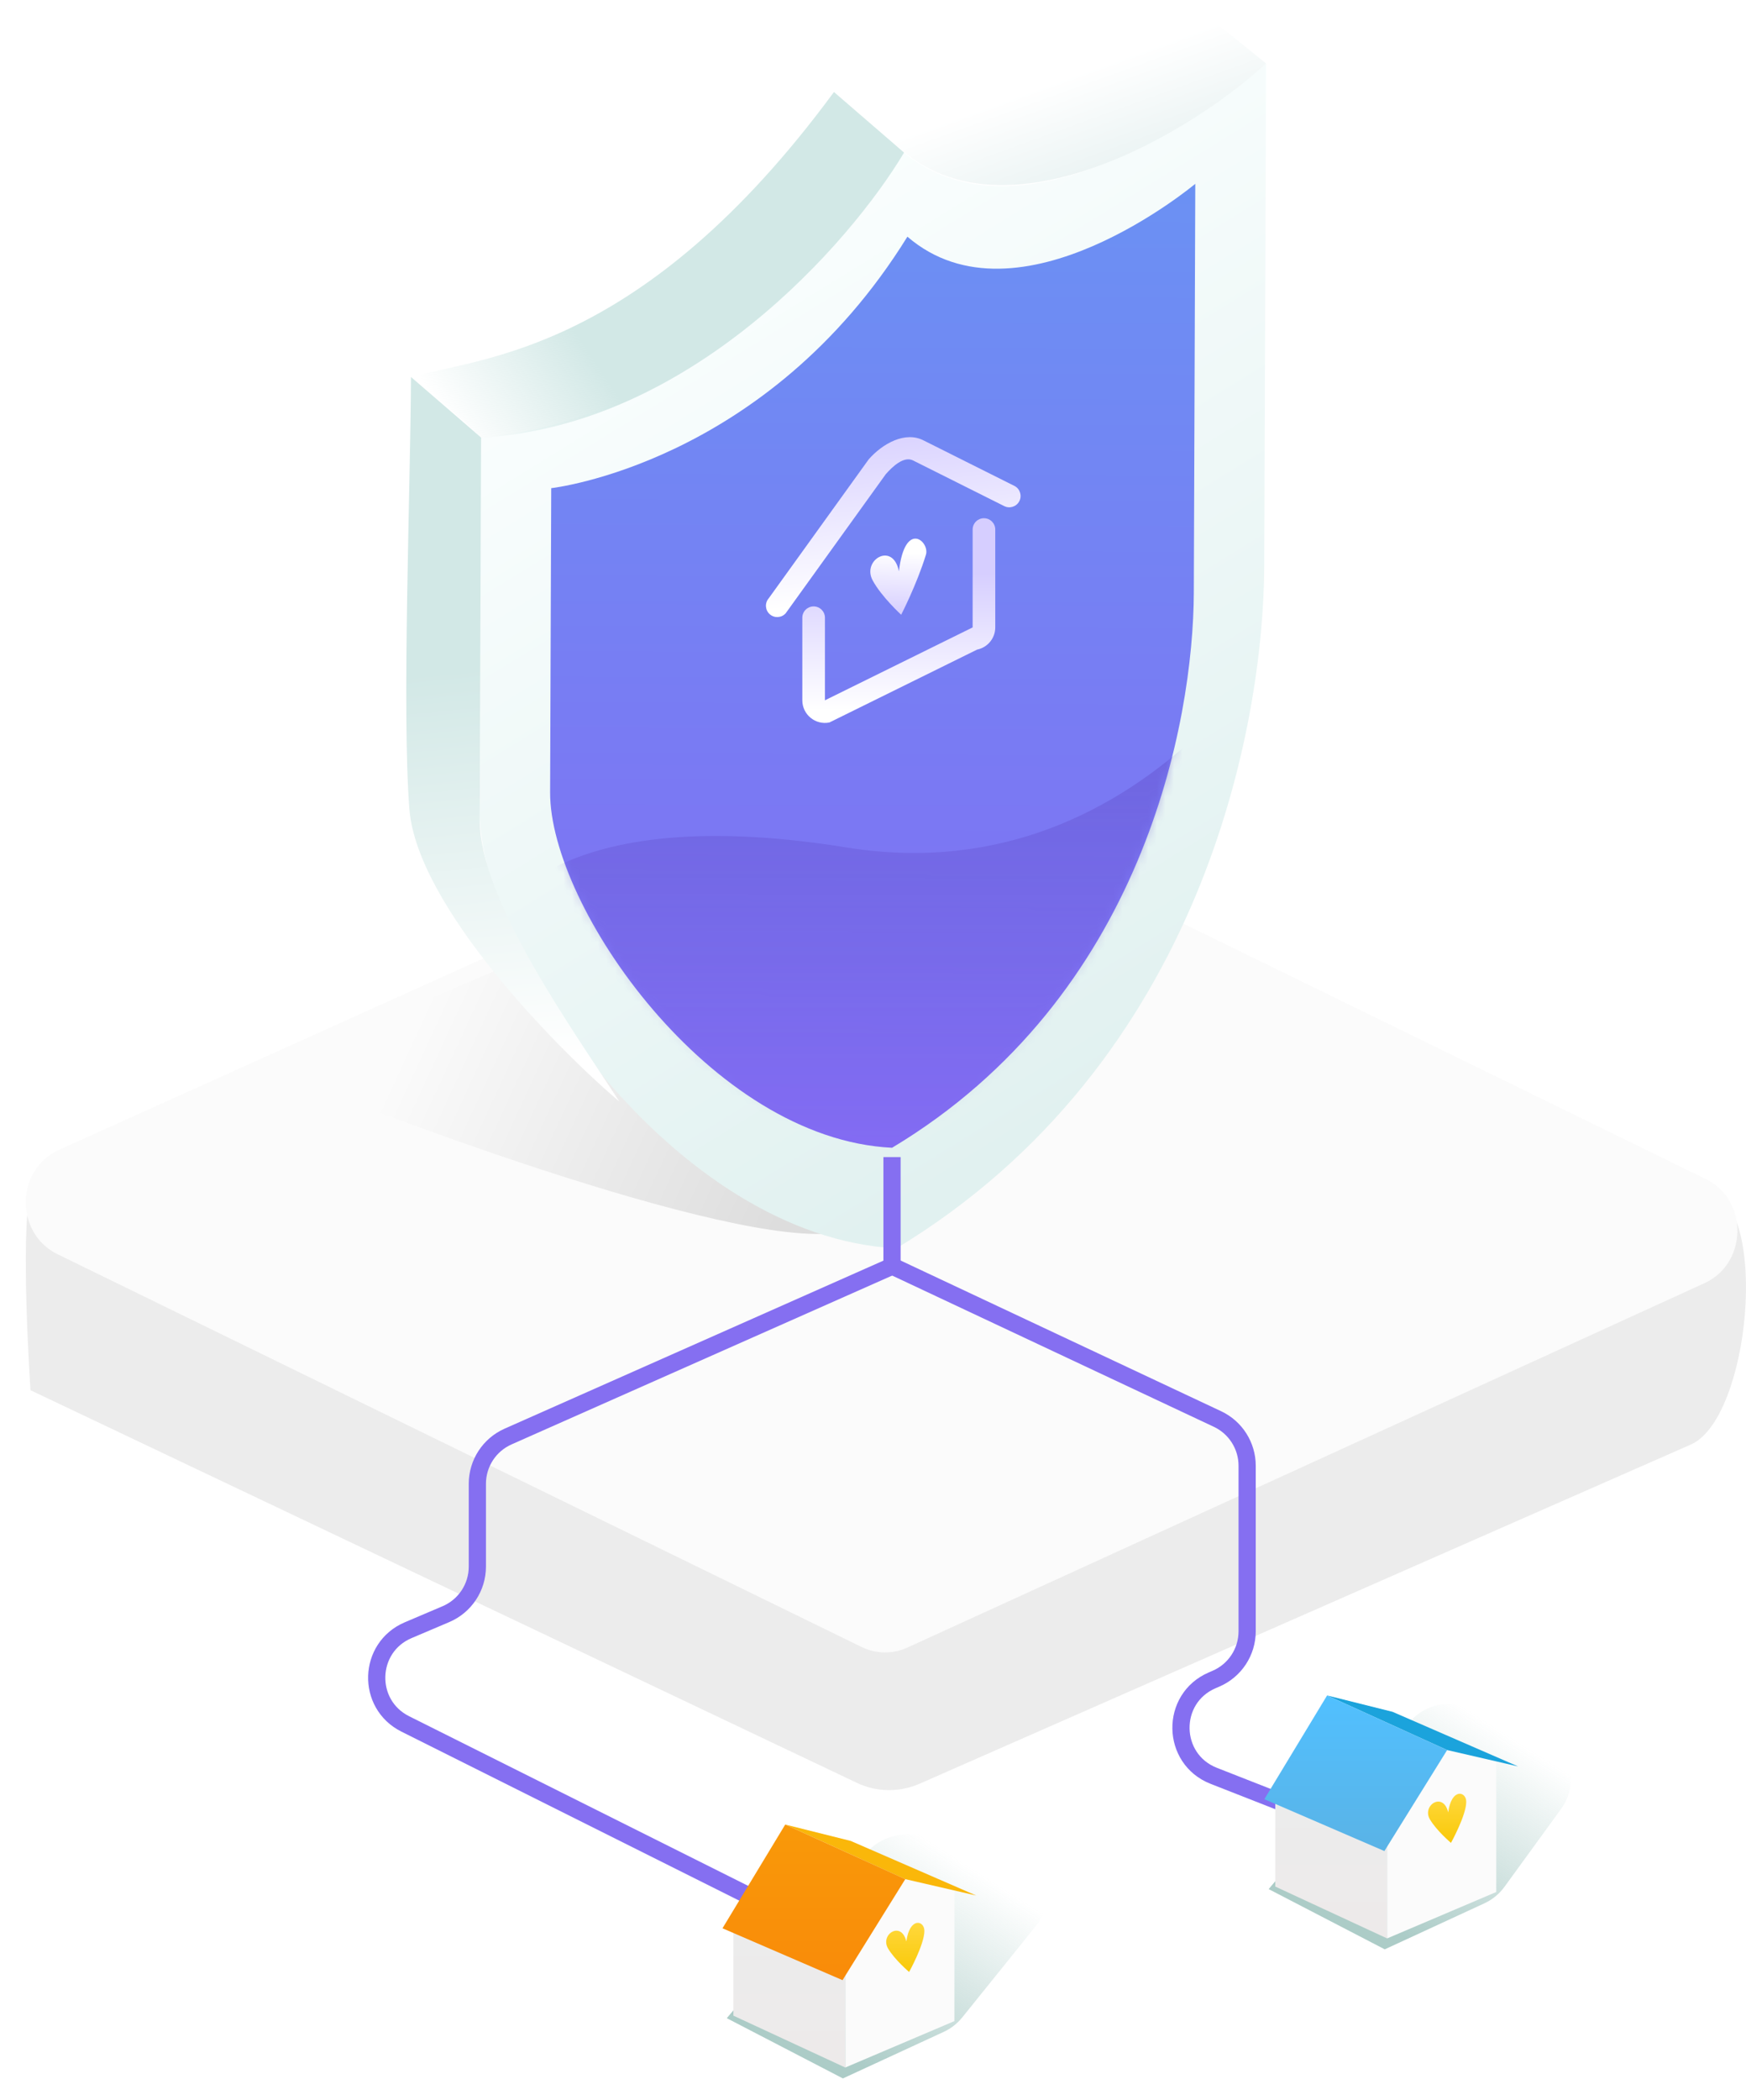 <svg width="203" height="244" viewBox="0 0 203 244" fill="none" xmlns="http://www.w3.org/2000/svg">
<g opacity="0.3" filter="url(#filter0_f_2694_91793)">
<path d="M15.181 143.812C13.881 144.504 13.083 146.038 12.612 147.911C10.65 155.705 16.847 162.76 24.125 166.166L96.823 200.19C98.814 201.1 101.114 201.128 103.128 200.266L181.394 166.569C187.346 164.023 189.489 148.046 183.177 145.929C120.3 149.223 84.613 152.517 15.181 143.812Z" fill="#599990"/>
</g>
<path d="M3.546 138.299C2.317 143.464 3.546 161.533 3.546 161.533L99.669 207.177C101.95 208.242 104.586 208.275 106.894 207.267L196.576 167.851C203.397 164.872 205.852 140.477 198.619 138C126.57 141.853 83.106 148.481 3.546 138.299Z" fill="url(#paint0_linear_2694_91793)"/>
<path d="M100.162 91.553L6.867 133.601C1.796 135.885 1.688 143.287 6.689 145.729L100.162 191.364C101.85 192.187 103.799 192.213 105.506 191.433L198.164 149.1C203.209 146.796 203.298 139.421 198.31 136.987L105.474 91.636C103.798 90.818 101.862 90.788 100.162 91.553Z" fill="#FBFBFB"/>
<path opacity="0.46" d="M66 109.175L100 142.175C94 147.775 51.5 132.508 31 124.175L66 109.175Z" fill="url(#paint1_linear_2694_91793)"/>
<g filter="url(#filter1_d_2694_91793)">
<path d="M104 145L59.068 164.918C56.899 165.88 55.5 168.03 55.5 170.403V180.031C55.5 182.437 54.062 184.611 51.847 185.553L47.453 187.42C42.744 189.421 42.54 196.02 47.117 198.308L90.5 220" stroke="#856FF1" stroke-width="2"/>
</g>
<g filter="url(#filter2_d_2694_91793)">
<path d="M103.5 145L141.552 162.88C143.656 163.869 145 165.985 145 168.31V187.544C145 189.944 143.57 192.113 141.364 193.058L140.943 193.239C136.012 195.352 136.121 202.381 141.116 204.34L153 209" stroke="#856FF1" stroke-width="2"/>
</g>
<g opacity="0.5" filter="url(#filter3_f_2694_91793)">
<path d="M100.677 215.343L84.5 234.5L98 241.5L109.724 236.089C110.563 235.702 111.302 235.125 111.882 234.405L120.462 223.754C122.977 220.632 121.708 216.131 117.774 215.357C114.397 214.694 110.903 214.182 107.658 213.349C105.133 212.7 102.359 213.351 100.677 215.343Z" fill="url(#paint2_linear_2694_91793)"/>
</g>
<path d="M98.275 240.231V227.543L104.619 217.71L110.964 219.613V234.839L98.275 240.231Z" fill="#FBFBFB"/>
<path d="M98.275 229L85.269 223.103V234.205L98.275 240.232V229Z" fill="url(#paint3_linear_2694_91793)"/>
<path d="M113.499 220.247L105.252 218.344L91.295 212L98.908 213.903L113.499 220.247Z" fill="#FAB70A"/>
<path d="M105.253 218.344L97.957 230.081L84 224.054L91.296 212L105.253 218.344Z" fill="url(#paint4_linear_2694_91793)"/>
<path d="M103.252 226.403C102.286 224.767 104.797 223.131 105.376 225.585C105.762 222.722 107.474 223.127 107.474 224.354C107.474 225.932 105.698 229.129 105.698 229.129C105.698 229.129 104.024 227.712 103.252 226.403Z" fill="url(#paint5_linear_2694_91793)"/>
<g opacity="0.5" filter="url(#filter4_f_2694_91793)">
<path d="M163.876 200.107L147.5 219.5L161 226.5L172.581 221.155C173.512 220.725 174.316 220.065 174.919 219.236L181.512 210.172C183.798 207.028 182.537 202.573 178.886 201.241C176.144 200.241 173.402 199.307 170.358 198.287C168.03 197.508 165.461 198.231 163.876 200.107Z" fill="url(#paint6_linear_2694_91793)"/>
</g>
<path d="M161.275 225.231V212.543L167.619 202.71L173.964 204.613V219.839L161.275 225.231Z" fill="#FBFBFB"/>
<path d="M161.275 214L148.27 208.103V219.205L161.275 225.232V214Z" fill="url(#paint7_linear_2694_91793)"/>
<path d="M176.499 205.247L168.252 203.344L154.295 197L161.908 198.903L176.499 205.247Z" fill="#1BA3DC"/>
<path d="M168.253 203.344L160.957 215.081L147 209.054L154.296 197L168.253 203.344Z" fill="url(#paint8_linear_2694_91793)"/>
<path d="M166.252 211.403C165.286 209.767 167.797 208.131 168.376 210.585C168.762 207.722 170.474 208.127 170.474 209.354C170.474 210.932 168.698 214.129 168.698 214.129C168.698 214.129 167.024 212.712 166.252 211.403Z" fill="url(#paint9_linear_2694_91793)"/>
<path d="M104.692 17.4C84.708 49.919 55.933 50.841 55.933 50.841L55.776 94.295C55.716 110.591 78.508 143.79 104.229 145.046C139.929 123.448 146.922 84.093 146.988 65.761L147.2 7.37C147.2 7.37 120.398 31.037 104.692 17.4Z" fill="url(#paint10_linear_2694_91793)"/>
<path d="M105.5 27.5C89.104 53.955 64.088 56.721 64.088 56.721L63.959 92.073C63.911 105.33 82.613 132.341 103.717 133.363C133.009 115.793 138.746 83.775 138.8 68.861L138.972 21.357C138.972 21.357 118.388 38.594 105.5 27.5Z" fill="url(#paint11_linear_2694_91793)"/>
<mask id="mask0_2694_91793" style="mask-type:alpha" maskUnits="userSpaceOnUse" x="63" y="21" width="76" height="113">
<path d="M105.5 29C89.104 55.455 64.088 56.721 64.088 56.721L63.959 92.073C63.911 105.33 82.613 132.341 103.717 133.363C133.009 115.793 138.746 83.775 138.8 68.861L138.972 21.357C138.972 21.357 118.388 40.094 105.5 29Z" fill="url(#paint12_linear_2694_91793)"/>
</mask>
<g mask="url(#mask0_2694_91793)">
<path d="M56.917 107.888C56.917 107.888 62.185 92.627 98.395 98.467C134.605 104.308 152.257 68.519 152.257 68.519L152.05 125.713L56.709 165.081L56.917 107.888Z" fill="#5F49C7"/>
</g>
<path d="M147.199 7.37L138.464 0.33C118.319 15.208 101.816 13.824 96.376 10.69L104.529 17.144C116.753 28.285 138.409 15.514 147.199 7.37Z" fill="url(#paint13_linear_2694_91793)"/>
<path d="M105.112 17.73L96.961 10.692C74.657 40.981 55.967 41.497 47.782 43.804C49.723 45.368 54.071 48.966 55.933 50.842C80.233 49.528 98.844 28.22 105.112 17.73Z" fill="url(#paint14_linear_2694_91793)"/>
<path d="M55.934 50.843L47.782 43.804C47.737 56.264 46.707 82.814 47.6 94.031C48.494 105.248 64.632 121.737 72.007 127.993C66.586 119.603 55.739 104.573 55.773 95.228L55.934 50.843Z" fill="url(#paint15_linear_2694_91793)"/>
<g filter="url(#filter5_d_2694_91793)">
<path fill-rule="evenodd" clip-rule="evenodd" d="M106.189 54.643C105.111 54.071 103.782 55.316 102.978 56.233L91.355 72.377C90.877 72.924 90.046 72.978 89.5 72.5C88.954 72.022 88.899 71.191 89.377 70.645L101 54.5C102.608 52.665 105.267 51.177 107.422 52.321L117.96 57.595C118.602 57.935 118.846 58.731 118.505 59.373C118.165 60.014 117.369 60.258 116.727 59.917L106.189 54.643Z" fill="url(#paint16_linear_2694_91793)"/>
</g>
<g filter="url(#filter6_d_2694_91793)">
<path d="M101.458 68.559C100.179 66.188 103.825 64.007 104.512 67.516C105.216 61.479 108.119 64.065 107.654 65.581C106.593 69.037 104.775 72.556 104.775 72.556C104.775 72.556 102.481 70.456 101.458 68.559Z" fill="url(#paint17_linear_2694_91793)"/>
</g>
<g filter="url(#filter7_d_2694_91793)">
<path fill-rule="evenodd" clip-rule="evenodd" d="M114.4 61.341C115.126 61.341 115.715 61.929 115.715 62.655L115.715 74.027C115.715 75.278 114.833 76.356 113.606 76.604L96.432 85.073C94.804 85.402 93.282 84.157 93.282 82.496L93.282 72.901C93.282 72.175 93.871 71.587 94.597 71.587C95.323 71.587 95.912 72.175 95.912 72.901L95.912 82.496L113.085 74.027L113.085 62.655C113.085 61.929 113.674 61.341 114.4 61.341Z" fill="url(#paint18_linear_2694_91793)"/>
</g>
<g filter="url(#filter8_d_2694_91793)">
<path d="M103.711 132.447V145.447" stroke="#856FF1" stroke-width="2"/>
</g>
<defs>
<filter id="filter0_f_2694_91793" x="0.244" y="131.812" width="198.756" height="81.082" filterUnits="userSpaceOnUse" color-interpolation-filters="sRGB">
<feFlood flood-opacity="0" result="BackgroundImageFix"/>
<feBlend mode="normal" in="SourceGraphic" in2="BackgroundImageFix" result="shape"/>
<feGaussianBlur stdDeviation="6" result="effect1_foregroundBlur_2694_91793"/>
</filter>
<filter id="filter1_d_2694_91793" x="39.801" y="143.086" width="67.603" height="82.809" filterUnits="userSpaceOnUse" color-interpolation-filters="sRGB">
<feFlood flood-opacity="0" result="BackgroundImageFix"/>
<feColorMatrix in="SourceAlpha" type="matrix" values="0 0 0 0 0 0 0 0 0 0 0 0 0 0 0 0 0 0 127 0" result="hardAlpha"/>
<feOffset dy="2"/>
<feGaussianBlur stdDeviation="1.5"/>
<feComposite in2="hardAlpha" operator="out"/>
<feColorMatrix type="matrix" values="0 0 0 0 0.522 0 0 0 0 0.435 0 0 0 0 0.945 0 0 0 1 0"/>
<feBlend mode="normal" in2="BackgroundImageFix" result="effect1_dropShadow_2694_91793"/>
<feBlend mode="normal" in="SourceGraphic" in2="effect1_dropShadow_2694_91793" result="shape"/>
</filter>
<filter id="filter2_d_2694_91793" x="100.074" y="143.095" width="56.291" height="71.836" filterUnits="userSpaceOnUse" color-interpolation-filters="sRGB">
<feFlood flood-opacity="0" result="BackgroundImageFix"/>
<feColorMatrix in="SourceAlpha" type="matrix" values="0 0 0 0 0 0 0 0 0 0 0 0 0 0 0 0 0 0 127 0" result="hardAlpha"/>
<feOffset dy="2"/>
<feGaussianBlur stdDeviation="1.5"/>
<feComposite in2="hardAlpha" operator="out"/>
<feColorMatrix type="matrix" values="0 0 0 0 0.522 0 0 0 0 0.435 0 0 0 0 0.945 0 0 0 1 0"/>
<feBlend mode="normal" in2="BackgroundImageFix" result="effect1_dropShadow_2694_91793"/>
<feBlend mode="normal" in="SourceGraphic" in2="effect1_dropShadow_2694_91793" result="shape"/>
</filter>
<filter id="filter3_f_2694_91793" x="82.5" y="211.106" width="41.26" height="32.394" filterUnits="userSpaceOnUse" color-interpolation-filters="sRGB">
<feFlood flood-opacity="0" result="BackgroundImageFix"/>
<feBlend mode="normal" in="SourceGraphic" in2="BackgroundImageFix" result="shape"/>
<feGaussianBlur stdDeviation="1" result="effect1_foregroundBlur_2694_91793"/>
</filter>
<filter id="filter4_f_2694_91793" x="145.5" y="195.978" width="39.158" height="32.523" filterUnits="userSpaceOnUse" color-interpolation-filters="sRGB">
<feFlood flood-opacity="0" result="BackgroundImageFix"/>
<feBlend mode="normal" in="SourceGraphic" in2="BackgroundImageFix" result="shape"/>
<feGaussianBlur stdDeviation="1" result="effect1_foregroundBlur_2694_91793"/>
</filter>
<filter id="filter5_d_2694_91793" x="86.8" y="48.544" width="34.11" height="25.408" filterUnits="userSpaceOnUse" color-interpolation-filters="sRGB">
<feFlood flood-opacity="0" result="BackgroundImageFix"/>
<feColorMatrix in="SourceAlpha" type="matrix" values="0 0 0 0 0 0 0 0 0 0 0 0 0 0 0 0 0 0 127 0" result="hardAlpha"/>
<feOffset dy="-1.126"/>
<feGaussianBlur stdDeviation="1.126"/>
<feComposite in2="hardAlpha" operator="out"/>
<feColorMatrix type="matrix" values="0 0 0 0 0.371 0 0 0 0 0.286 0 0 0 0 0.771 0 0 0 1 0"/>
<feBlend mode="normal" in2="BackgroundImageFix" result="effect1_dropShadow_2694_91793"/>
<feBlend mode="normal" in="SourceGraphic" in2="effect1_dropShadow_2694_91793" result="shape"/>
</filter>
<filter id="filter6_d_2694_91793" x="98.936" y="60.334" width="11.02" height="13.347" filterUnits="userSpaceOnUse" color-interpolation-filters="sRGB">
<feFlood flood-opacity="0" result="BackgroundImageFix"/>
<feColorMatrix in="SourceAlpha" type="matrix" values="0 0 0 0 0 0 0 0 0 0 0 0 0 0 0 0 0 0 127 0" result="hardAlpha"/>
<feOffset dy="-1.126"/>
<feGaussianBlur stdDeviation="1.126"/>
<feComposite in2="hardAlpha" operator="out"/>
<feColorMatrix type="matrix" values="0 0 0 0 0.371 0 0 0 0 0.286 0 0 0 0 0.771 0 0 0 1 0"/>
<feBlend mode="normal" in2="BackgroundImageFix" result="effect1_dropShadow_2694_91793"/>
<feBlend mode="normal" in="SourceGraphic" in2="effect1_dropShadow_2694_91793" result="shape"/>
</filter>
<filter id="filter7_d_2694_91793" x="91.03" y="57.964" width="26.936" height="28.288" filterUnits="userSpaceOnUse" color-interpolation-filters="sRGB">
<feFlood flood-opacity="0" result="BackgroundImageFix"/>
<feColorMatrix in="SourceAlpha" type="matrix" values="0 0 0 0 0 0 0 0 0 0 0 0 0 0 0 0 0 0 127 0" result="hardAlpha"/>
<feOffset dy="-1.126"/>
<feGaussianBlur stdDeviation="1.126"/>
<feComposite in2="hardAlpha" operator="out"/>
<feColorMatrix type="matrix" values="0 0 0 0 0.371 0 0 0 0 0.286 0 0 0 0 0.771 0 0 0 1 0"/>
<feBlend mode="normal" in2="BackgroundImageFix" result="effect1_dropShadow_2694_91793"/>
<feBlend mode="normal" in="SourceGraphic" in2="effect1_dropShadow_2694_91793" result="shape"/>
</filter>
<filter id="filter8_d_2694_91793" x="99.711" y="131.447" width="8" height="19" filterUnits="userSpaceOnUse" color-interpolation-filters="sRGB">
<feFlood flood-opacity="0" result="BackgroundImageFix"/>
<feColorMatrix in="SourceAlpha" type="matrix" values="0 0 0 0 0 0 0 0 0 0 0 0 0 0 0 0 0 0 127 0" result="hardAlpha"/>
<feOffset dy="2"/>
<feGaussianBlur stdDeviation="1.5"/>
<feComposite in2="hardAlpha" operator="out"/>
<feColorMatrix type="matrix" values="0 0 0 0 0.522 0 0 0 0 0.435 0 0 0 0 0.945 0 0 0 1 0"/>
<feBlend mode="normal" in2="BackgroundImageFix" result="effect1_dropShadow_2694_91793"/>
<feBlend mode="normal" in="SourceGraphic" in2="effect1_dropShadow_2694_91793" result="shape"/>
</filter>
<linearGradient id="paint0_linear_2694_91793" x1="7.459" y1="180.602" x2="203.094" y2="171.358" gradientUnits="userSpaceOnUse">
<stop stop-color="#ECECEC"/>
<stop offset="1" stop-color="#ECECEC"/>
</linearGradient>
<linearGradient id="paint1_linear_2694_91793" x1="93" y1="138.675" x2="48.5" y2="118.175" gradientUnits="userSpaceOnUse">
<stop stop-opacity="0.26"/>
<stop offset="1" stop-opacity="0"/>
<stop offset="1" stop-opacity="0"/>
</linearGradient>
<linearGradient id="paint2_linear_2694_91793" x1="96.5" y1="237.5" x2="110.5" y2="215.5" gradientUnits="userSpaceOnUse">
<stop stop-color="#599990"/>
<stop offset="1" stop-color="#599990" stop-opacity="0"/>
</linearGradient>
<linearGradient id="paint3_linear_2694_91793" x1="91.772" y1="223.103" x2="91.772" y2="240.232" gradientUnits="userSpaceOnUse">
<stop stop-color="#ECECEC"/>
<stop offset="1" stop-color="#EDEAEA"/>
</linearGradient>
<linearGradient id="paint4_linear_2694_91793" x1="94.626" y1="212" x2="94.626" y2="230.081" gradientUnits="userSpaceOnUse">
<stop stop-color="#F99909"/>
<stop offset="1" stop-color="#F98B09"/>
</linearGradient>
<linearGradient id="paint5_linear_2694_91793" x1="105.254" y1="223.42" x2="105.254" y2="229.129" gradientUnits="userSpaceOnUse">
<stop stop-color="#FFD83C"/>
<stop offset="1" stop-color="#F9C909"/>
</linearGradient>
<linearGradient id="paint6_linear_2694_91793" x1="159.5" y1="222.5" x2="173.5" y2="200.5" gradientUnits="userSpaceOnUse">
<stop stop-color="#599990"/>
<stop offset="1" stop-color="#599990" stop-opacity="0"/>
</linearGradient>
<linearGradient id="paint7_linear_2694_91793" x1="154.772" y1="208.103" x2="154.772" y2="225.232" gradientUnits="userSpaceOnUse">
<stop stop-color="#ECECEC"/>
<stop offset="1" stop-color="#EDEAEA"/>
</linearGradient>
<linearGradient id="paint8_linear_2694_91793" x1="157.626" y1="197" x2="157.626" y2="215.081" gradientUnits="userSpaceOnUse">
<stop stop-color="#51C0FF"/>
<stop offset="1" stop-color="#5AB3E6"/>
</linearGradient>
<linearGradient id="paint9_linear_2694_91793" x1="168.254" y1="208.42" x2="168.254" y2="214.129" gradientUnits="userSpaceOnUse">
<stop stop-color="#FFD83C"/>
<stop offset="1" stop-color="#F9C909"/>
</linearGradient>
<linearGradient id="paint10_linear_2694_91793" x1="60.001" y1="32.674" x2="121" y2="131.674" gradientUnits="userSpaceOnUse">
<stop stop-color="#FCFFFF"/>
<stop offset="1" stop-color="#E1F1F0"/>
</linearGradient>
<linearGradient id="paint11_linear_2694_91793" x1="101.595" y1="21.221" x2="101.188" y2="133.354" gradientUnits="userSpaceOnUse">
<stop stop-color="#6B91F3"/>
<stop offset="1" stop-color="#836BF3"/>
</linearGradient>
<linearGradient id="paint12_linear_2694_91793" x1="101.595" y1="21.221" x2="101.188" y2="133.354" gradientUnits="userSpaceOnUse">
<stop stop-color="#8D76FA"/>
<stop offset="1" stop-color="#866EF4" stop-opacity="0"/>
</linearGradient>
<linearGradient id="paint13_linear_2694_91793" x1="118" y1="11.175" x2="121.742" y2="21.524" gradientUnits="userSpaceOnUse">
<stop stop-color="white"/>
<stop offset="1" stop-color="#ECF4F4"/>
</linearGradient>
<linearGradient id="paint14_linear_2694_91793" x1="71.001" y1="44.675" x2="56.001" y2="54.675" gradientUnits="userSpaceOnUse">
<stop stop-color="#D2E8E6"/>
<stop offset="1" stop-color="#D2E8E6" stop-opacity="0"/>
</linearGradient>
<linearGradient id="paint15_linear_2694_91793" x1="60.001" y1="77.175" x2="64.501" y2="123.175" gradientUnits="userSpaceOnUse">
<stop stop-color="#D2E8E6"/>
<stop offset="1" stop-color="white"/>
</linearGradient>
<linearGradient id="paint16_linear_2694_91793" x1="101.5" y1="44.175" x2="104.338" y2="70.472" gradientUnits="userSpaceOnUse">
<stop offset="0.208" stop-color="#D6CEFF"/>
<stop offset="1" stop-color="white"/>
</linearGradient>
<linearGradient id="paint17_linear_2694_91793" x1="104.527" y1="65.299" x2="104.248" y2="72.536" gradientUnits="userSpaceOnUse">
<stop stop-color="white"/>
<stop offset="1" stop-color="#D6CEFF"/>
</linearGradient>
<linearGradient id="paint18_linear_2694_91793" x1="105.5" y1="83.675" x2="105.5" y2="67.675" gradientUnits="userSpaceOnUse">
<stop stop-color="white"/>
<stop offset="1" stop-color="#D6CEFF"/>
</linearGradient>
</defs>
</svg>
